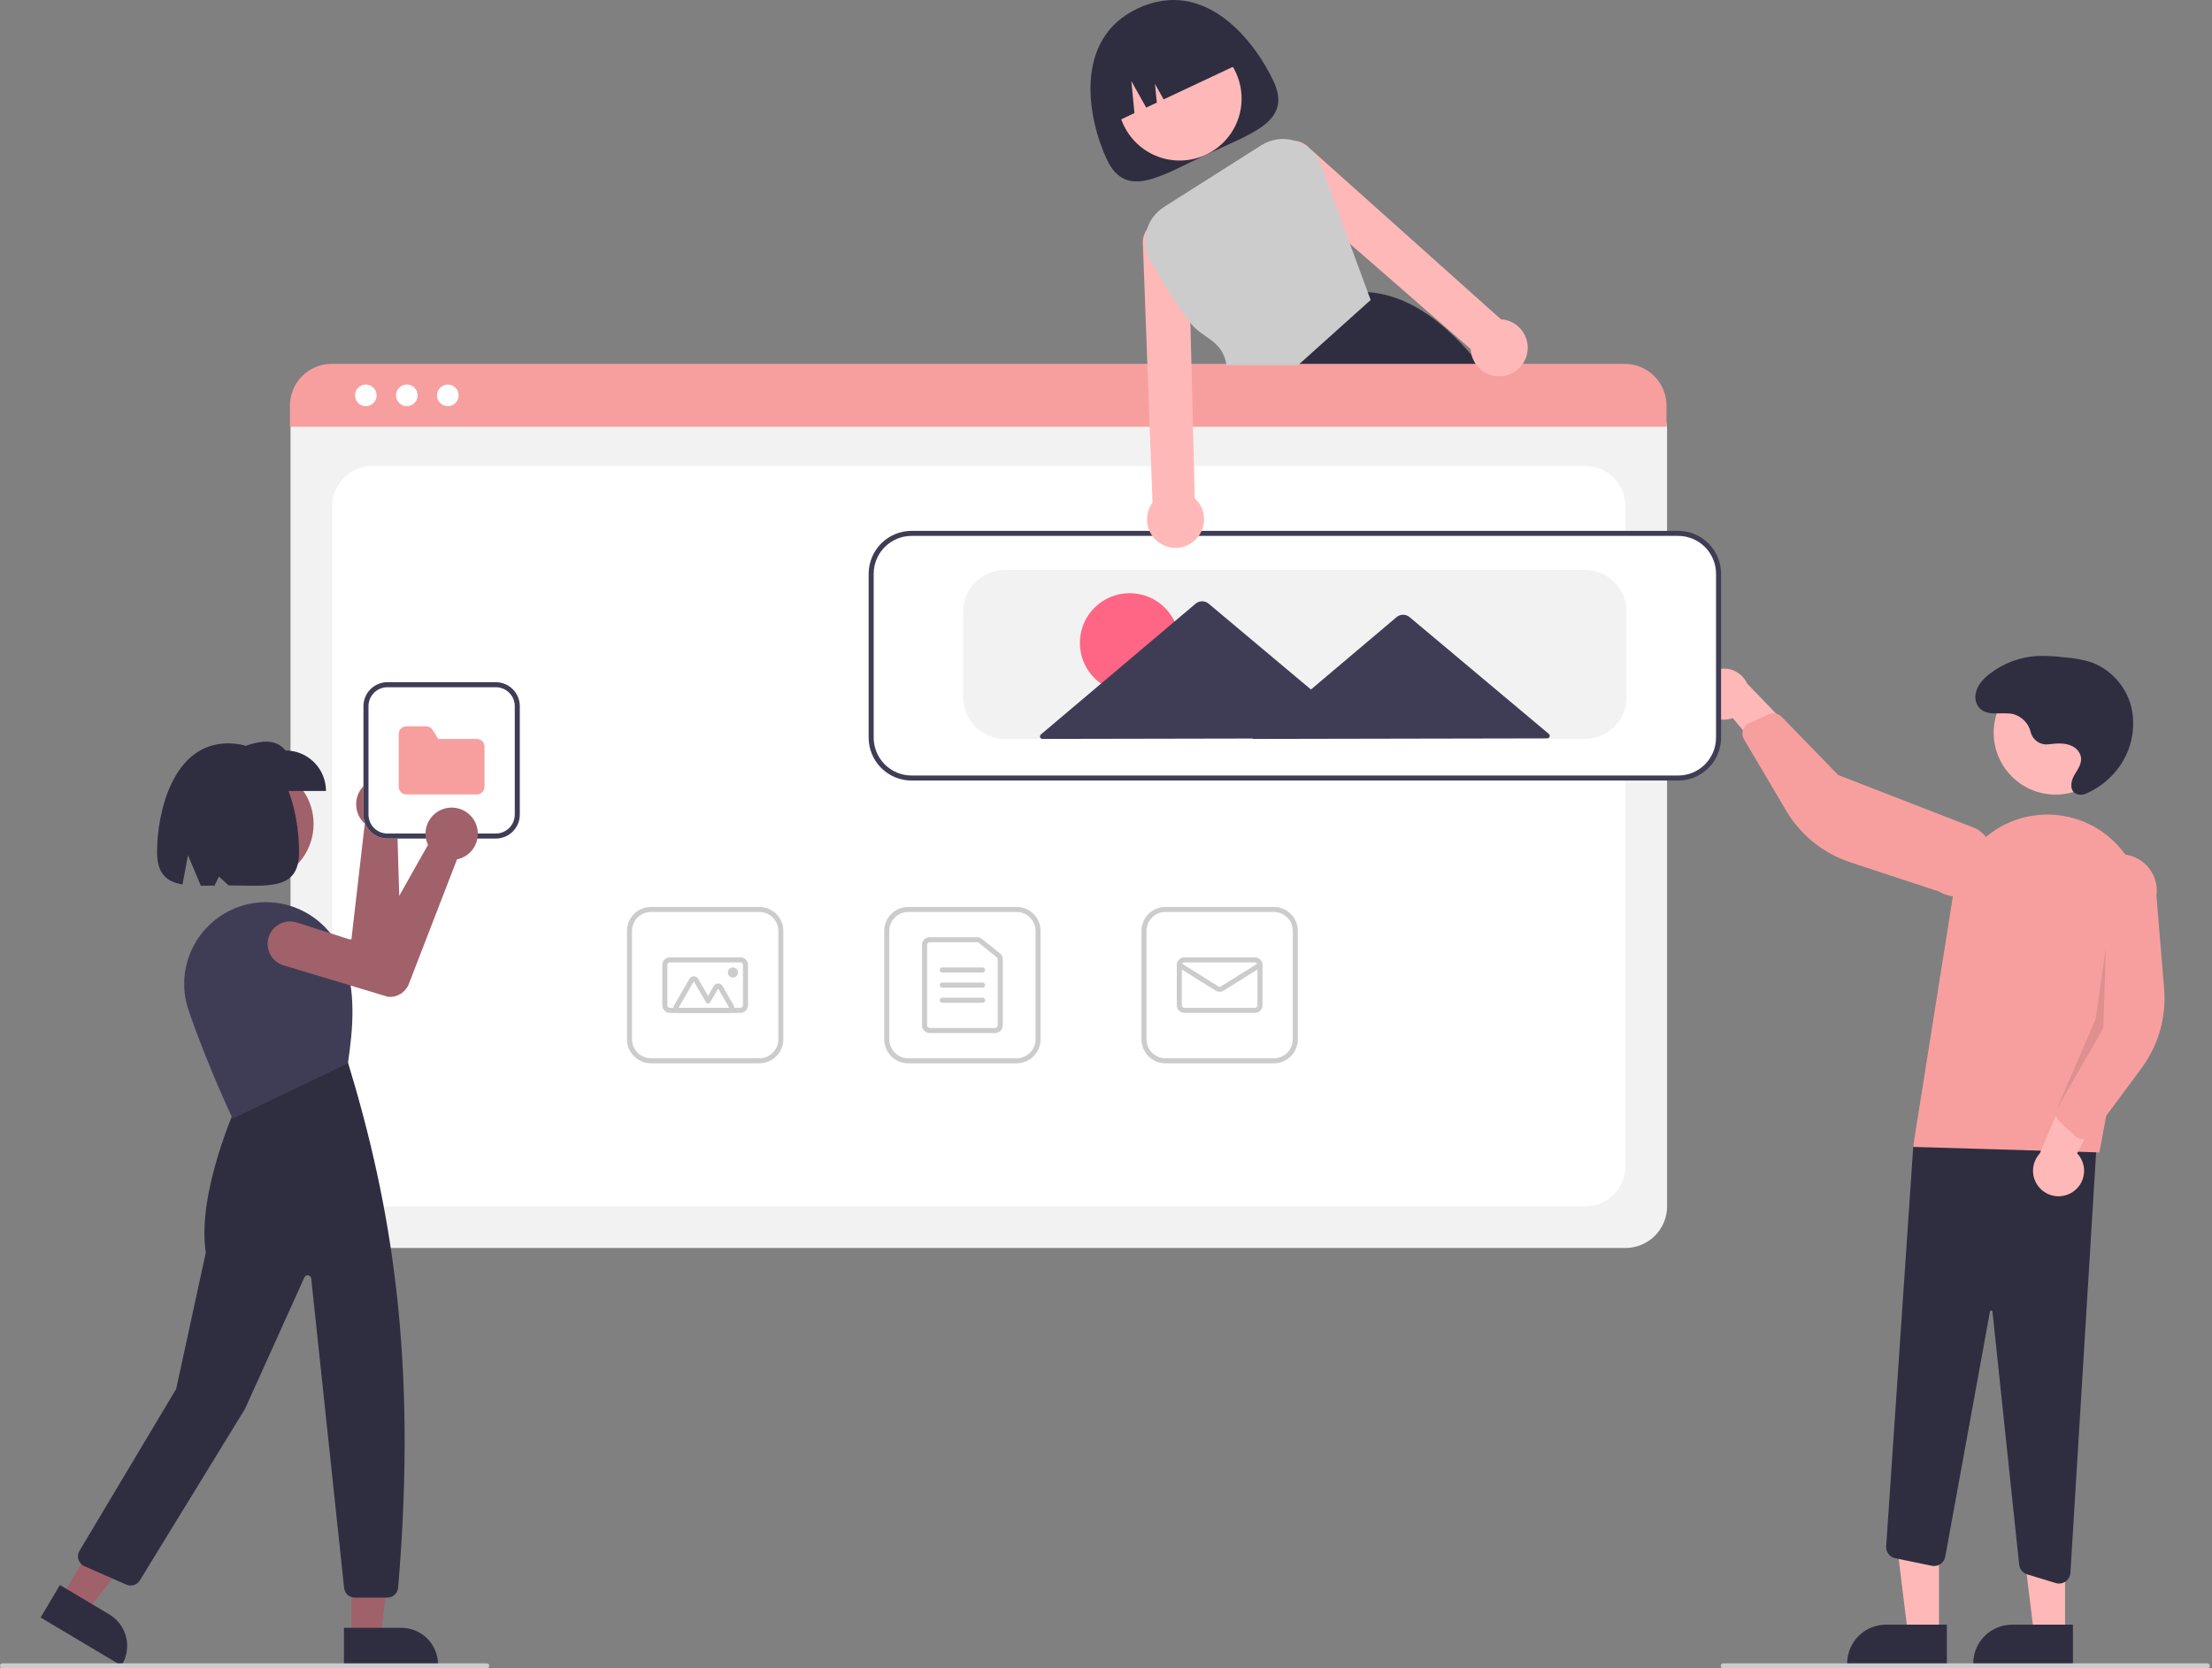 <svg width="480" height="362" viewBox="0 0 480 362" fill="none" xmlns="http://www.w3.org/2000/svg">
<rect x="0" y="0" width="480" height="362" fill="#808080" stroke="none"/>
<g clip-path="url(#clip0_102_1326)">
<path d="M276.352 17.619C280.465 26.372 271.749 28.852 261.764 33.544C251.78 38.235 244.308 43.363 240.194 34.609C236.081 25.856 232.743 8.481 246.868 1.844C261.48 -5.022 272.238 8.865 276.352 17.619Z" fill="#2F2E41"/>
<path d="M255.981 34.833C263.404 34.833 269.422 28.815 269.422 21.392C269.422 13.969 263.404 7.951 255.981 7.951C248.557 7.951 242.539 13.969 242.539 21.392C242.539 28.815 248.557 34.833 255.981 34.833Z" fill="#FFB8B8"/>
<path d="M322.572 81.002C322.107 80.394 321.641 79.798 321.171 79.218C320.563 78.462 319.952 77.731 319.337 77.023C312.371 68.984 304.961 63.922 296.801 63.38H296.79L296.67 63.369L280.411 79.218L274.883 84.603L275.004 84.898L277.986 92.325H330.244C327.89 88.417 325.329 84.637 322.572 81.002Z" fill="#2F2E41"/>
<path d="M241.364 26.803L246.175 24.543L245.505 17.601L248.723 23.346L251.022 22.265L250.631 18.216L252.508 21.567L269.596 13.537C267.991 10.121 265.095 7.483 261.545 6.203C257.995 4.923 254.082 5.105 250.667 6.71L248.19 7.874C244.775 9.479 242.137 12.375 240.857 15.925C239.577 19.475 239.759 23.388 241.364 26.803Z" fill="#2F2E41"/>
<path d="M352.726 270.786H72.068C69.674 270.783 67.379 269.831 65.686 268.138C63.993 266.446 63.041 264.15 63.038 261.756V93.115C63.04 91.361 63.738 89.679 64.978 88.439C66.218 87.199 67.9 86.501 69.653 86.499H355.026C356.81 86.501 358.521 87.211 359.782 88.473C361.044 89.734 361.754 91.445 361.756 93.229V261.756C361.753 264.15 360.801 266.446 359.108 268.138C357.415 269.831 355.12 270.783 352.726 270.786Z" fill="#F2F2F2"/>
<path d="M80.824 261.756H343.969C346.292 261.756 348.519 260.834 350.161 259.192C351.803 257.55 352.726 255.322 352.726 253V109.864C352.726 107.542 351.803 105.315 350.161 103.673C348.519 102.031 346.292 101.108 343.969 101.108H80.824C78.502 101.108 76.274 102.031 74.632 103.673C72.99 105.315 72.068 107.542 72.068 109.864V253C72.068 255.322 72.99 257.55 74.632 259.192C76.274 260.834 78.502 261.756 80.824 261.756Z" fill="white"/>
<path d="M361.63 92.598H62.911V88.001C62.915 85.599 63.871 83.297 65.57 81.599C67.269 79.901 69.572 78.946 71.974 78.944H352.567C354.969 78.946 357.272 79.901 358.971 81.599C360.67 83.297 361.626 85.599 361.63 88.001V92.598Z" fill="#F79F9F"/>
<path d="M79.382 88.129C80.676 88.129 81.726 87.079 81.726 85.785C81.726 84.49 80.676 83.441 79.382 83.441C78.087 83.441 77.037 84.49 77.037 85.785C77.037 87.079 78.087 88.129 79.382 88.129Z" fill="white"/>
<path d="M88.279 88.129C89.574 88.129 90.623 87.079 90.623 85.785C90.623 84.49 89.574 83.441 88.279 83.441C86.984 83.441 85.935 84.49 85.935 85.785C85.935 87.079 86.984 88.129 88.279 88.129Z" fill="white"/>
<path d="M97.177 88.129C98.472 88.129 99.521 87.079 99.521 85.785C99.521 84.49 98.472 83.441 97.177 83.441C95.882 83.441 94.833 84.49 94.833 85.785C94.833 87.079 95.882 88.129 97.177 88.129Z" fill="white"/>
<path d="M220.608 230.715H197.075C195.697 230.713 194.375 230.165 193.401 229.19C192.426 228.216 191.878 226.894 191.876 225.516V201.984C191.878 200.605 192.426 199.284 193.401 198.309C194.375 197.334 195.697 196.786 197.075 196.785H220.608C221.986 196.786 223.307 197.334 224.282 198.309C225.257 199.284 225.805 200.605 225.807 201.984V225.516C225.805 226.894 225.257 228.216 224.282 229.19C223.307 230.165 221.986 230.713 220.608 230.715ZM197.075 197.879C195.987 197.88 194.944 198.313 194.174 199.083C193.405 199.852 192.972 200.895 192.971 201.984V225.516C192.972 226.604 193.405 227.647 194.174 228.417C194.944 229.186 195.987 229.619 197.075 229.62H220.608C221.696 229.619 222.739 229.186 223.508 228.417C224.278 227.647 224.711 226.604 224.712 225.516V201.984C224.711 200.895 224.278 199.852 223.508 199.083C222.739 198.313 221.696 197.88 220.608 197.879H197.075Z" fill="#CCCCCC"/>
<path d="M215.956 224.148H201.727C201.292 224.147 200.874 223.974 200.567 223.666C200.259 223.359 200.086 222.941 200.085 222.506V204.993C200.086 204.558 200.259 204.141 200.567 203.833C200.874 203.525 201.292 203.352 201.727 203.352H212.037C212.411 203.352 212.774 203.48 213.066 203.714L216.984 206.863C217.176 207.016 217.331 207.211 217.437 207.432C217.543 207.654 217.598 207.897 217.598 208.142V222.506C217.597 222.941 217.424 223.359 217.116 223.666C216.808 223.974 216.391 224.147 215.956 224.148ZM201.727 204.446C201.582 204.446 201.443 204.504 201.34 204.607C201.238 204.709 201.18 204.848 201.18 204.993V222.506C201.18 222.651 201.238 222.79 201.34 222.893C201.443 222.995 201.582 223.053 201.727 223.053H215.956C216.101 223.053 216.24 222.995 216.343 222.893C216.445 222.79 216.503 222.651 216.503 222.506V208.142C216.503 208.06 216.485 207.98 216.45 207.906C216.414 207.832 216.363 207.767 216.299 207.716L212.38 204.567C212.282 204.489 212.162 204.446 212.037 204.446H201.727Z" fill="#CCCCCC"/>
<path d="M213.22 211.014H204.463C204.318 211.014 204.179 210.956 204.076 210.853C203.974 210.751 203.916 210.611 203.916 210.466C203.916 210.321 203.974 210.182 204.076 210.079C204.179 209.977 204.318 209.919 204.463 209.919H213.22C213.365 209.919 213.504 209.977 213.607 210.079C213.709 210.182 213.767 210.321 213.767 210.466C213.767 210.611 213.709 210.751 213.607 210.853C213.504 210.956 213.365 211.014 213.22 211.014Z" fill="#CCCCCC"/>
<path d="M213.22 214.297H204.463C204.318 214.297 204.179 214.239 204.076 214.137C203.974 214.034 203.916 213.895 203.916 213.75C203.916 213.605 203.974 213.465 204.076 213.363C204.179 213.26 204.318 213.202 204.463 213.202H213.22C213.365 213.202 213.504 213.26 213.607 213.363C213.709 213.465 213.767 213.605 213.767 213.75C213.767 213.895 213.709 214.034 213.607 214.137C213.504 214.239 213.365 214.297 213.22 214.297Z" fill="#CCCCCC"/>
<path d="M213.22 217.581H204.463C204.318 217.581 204.179 217.523 204.076 217.42C203.974 217.318 203.916 217.178 203.916 217.033C203.916 216.888 203.974 216.749 204.076 216.646C204.179 216.544 204.318 216.486 204.463 216.486H213.22C213.365 216.486 213.504 216.544 213.607 216.646C213.709 216.749 213.767 216.888 213.767 217.033C213.767 217.178 213.709 217.318 213.607 217.42C213.504 217.523 213.365 217.581 213.22 217.581Z" fill="#CCCCCC"/>
<path d="M276.428 230.715H252.896C251.518 230.713 250.196 230.165 249.222 229.19C248.247 228.216 247.699 226.894 247.697 225.516V201.984C247.699 200.605 248.247 199.284 249.222 198.309C250.196 197.334 251.518 196.786 252.896 196.785H276.428C277.807 196.786 279.128 197.334 280.103 198.309C281.078 199.284 281.626 200.605 281.627 201.984V225.516C281.626 226.894 281.078 228.216 280.103 229.19C279.128 230.165 277.807 230.713 276.428 230.715ZM252.896 197.879C251.808 197.88 250.765 198.313 249.995 199.083C249.226 199.852 248.793 200.895 248.792 201.984V225.516C248.793 226.604 249.226 227.647 249.995 228.417C250.765 229.186 251.808 229.619 252.896 229.62H276.428C277.517 229.619 278.56 229.186 279.329 228.417C280.099 227.647 280.532 226.604 280.533 225.516V201.984C280.532 200.895 280.099 199.852 279.329 199.083C278.56 198.313 277.517 197.88 276.428 197.879H252.896Z" fill="#CCCCCC"/>
<path d="M272.324 219.77H257.001C256.566 219.769 256.148 219.596 255.84 219.288C255.533 218.98 255.36 218.563 255.359 218.128V209.372C255.36 208.936 255.533 208.519 255.84 208.211C256.148 207.903 256.566 207.73 257.001 207.73H272.324C272.76 207.73 273.177 207.903 273.485 208.211C273.792 208.519 273.966 208.936 273.966 209.372V218.128C273.966 218.563 273.792 218.98 273.485 219.288C273.177 219.596 272.76 219.769 272.324 219.77ZM257.001 208.824C256.856 208.824 256.717 208.882 256.614 208.985C256.511 209.087 256.454 209.227 256.454 209.372V218.128C256.454 218.273 256.511 218.412 256.614 218.515C256.717 218.617 256.856 218.675 257.001 218.675H272.324C272.469 218.675 272.608 218.617 272.711 218.515C272.814 218.412 272.871 218.273 272.872 218.128V209.372C272.871 209.227 272.814 209.087 272.711 208.985C272.608 208.882 272.469 208.824 272.324 208.824H257.001Z" fill="#CCCCCC"/>
<path d="M264.662 215.194C264.355 215.194 264.053 215.108 263.792 214.946L255.616 209.836C255.493 209.759 255.406 209.636 255.373 209.495C255.341 209.353 255.366 209.205 255.443 209.082C255.52 208.959 255.642 208.872 255.783 208.839C255.925 208.806 256.073 208.831 256.196 208.907L264.373 214.017C264.46 214.071 264.56 214.1 264.663 214.1C264.765 214.1 264.865 214.071 264.953 214.017L273.128 208.907C273.251 208.831 273.4 208.806 273.541 208.839C273.682 208.872 273.805 208.959 273.882 209.082C273.959 209.205 273.984 209.353 273.951 209.495C273.919 209.636 273.832 209.759 273.709 209.836L265.533 214.946C265.272 215.108 264.97 215.194 264.662 215.194Z" fill="#CCCCCC"/>
<path d="M164.787 230.715H141.254C139.876 230.713 138.555 230.165 137.58 229.19C136.605 228.216 136.057 226.894 136.055 225.516V201.984C136.057 200.605 136.605 199.284 137.58 198.309C138.555 197.334 139.876 196.786 141.254 196.785H164.787C166.165 196.786 167.487 197.334 168.461 198.309C169.436 199.284 169.984 200.605 169.986 201.984V225.516C169.984 226.894 169.436 228.216 168.461 229.19C167.487 230.165 166.165 230.713 164.787 230.715ZM141.254 197.879C140.166 197.88 139.123 198.313 138.353 199.083C137.584 199.852 137.151 200.895 137.15 201.984V225.516C137.151 226.604 137.584 227.647 138.353 228.417C139.123 229.186 140.166 229.619 141.254 229.62H164.787C165.875 229.619 166.918 229.186 167.688 228.417C168.457 227.647 168.89 226.604 168.891 225.516V201.984C168.89 200.895 168.457 199.852 167.688 199.083C166.918 198.313 165.875 197.88 164.787 197.879H141.254Z" fill="#CCCCCC"/>
<path d="M160.682 219.77H145.359C144.923 219.769 144.506 219.596 144.198 219.288C143.891 218.98 143.717 218.563 143.717 218.128V209.372C143.717 208.936 143.891 208.519 144.198 208.211C144.506 207.903 144.923 207.73 145.359 207.73H160.682C161.117 207.73 161.535 207.903 161.842 208.211C162.15 208.519 162.323 208.936 162.324 209.372V218.128C162.323 218.563 162.15 218.98 161.842 219.288C161.535 219.596 161.117 219.769 160.682 219.77ZM145.359 208.824C145.214 208.824 145.075 208.882 144.972 208.985C144.869 209.087 144.812 209.227 144.811 209.372V218.128C144.812 218.273 144.869 218.412 144.972 218.515C145.075 218.617 145.214 218.675 145.359 218.675H160.682C160.827 218.675 160.966 218.617 161.069 218.515C161.172 218.412 161.229 218.273 161.229 218.128V209.372C161.229 209.227 161.172 209.087 161.069 208.985C160.966 208.882 160.827 208.824 160.682 208.824H145.359Z" fill="#CCCCCC"/>
<path d="M158.254 219.77H147.24C147.048 219.77 146.86 219.719 146.693 219.623C146.527 219.527 146.388 219.389 146.292 219.222C146.196 219.056 146.146 218.867 146.146 218.675C146.146 218.483 146.196 218.294 146.293 218.128L149.61 212.382C149.706 212.215 149.844 212.077 150.011 211.981C150.177 211.885 150.366 211.834 150.558 211.834C150.75 211.834 150.939 211.885 151.105 211.981C151.272 212.077 151.41 212.215 151.506 212.382L153.648 216.093L154.89 213.943C154.986 213.776 155.124 213.638 155.29 213.542C155.457 213.446 155.645 213.395 155.838 213.395C156.03 213.395 156.218 213.446 156.385 213.542C156.551 213.638 156.689 213.776 156.785 213.943L159.202 218.128C159.298 218.294 159.348 218.483 159.348 218.675C159.348 218.867 159.298 219.056 159.202 219.222C159.105 219.389 158.967 219.527 158.801 219.623C158.634 219.719 158.446 219.77 158.254 219.77ZM158.254 218.675L155.837 214.49L154.122 217.461C154.074 217.544 154.005 217.613 153.922 217.661C153.839 217.709 153.744 217.734 153.648 217.734C153.552 217.734 153.458 217.709 153.375 217.661C153.291 217.613 153.222 217.544 153.174 217.461L150.558 212.929L147.24 218.675H158.254Z" fill="#CCCCCC"/>
<path d="M159.04 212.108C159.645 212.108 160.135 211.618 160.135 211.013C160.135 210.409 159.645 209.919 159.04 209.919C158.436 209.919 157.946 210.409 157.946 211.013C157.946 211.618 158.436 212.108 159.04 212.108Z" fill="#CCCCCC"/>
<path d="M420.75 354.709L414.04 354.709L410.849 328.83L420.751 328.83L420.75 354.709Z" fill="#FFB8B8"/>
<path d="M422.461 361.212L400.827 361.212V360.938C400.827 359.832 401.045 358.737 401.468 357.716C401.891 356.694 402.511 355.766 403.293 354.984C404.075 354.202 405.004 353.582 406.025 353.159C407.047 352.735 408.142 352.518 409.247 352.518H409.248L422.461 352.518L422.461 361.212Z" fill="#2F2E41"/>
<path d="M448.113 354.709L441.403 354.709L438.212 328.83L448.114 328.83L448.113 354.709Z" fill="#FFB8B8"/>
<path d="M449.824 361.212L428.19 361.212V360.938C428.19 359.832 428.408 358.737 428.831 357.716C429.254 356.694 429.874 355.766 430.656 354.984C431.438 354.202 432.367 353.582 433.388 353.159C434.41 352.735 435.505 352.518 436.611 352.518H436.611L449.824 352.518L449.824 361.212Z" fill="#2F2E41"/>
<path d="M446.102 343.49L439.888 341.6C439.424 341.46 439.013 341.186 438.705 340.813C438.397 340.44 438.205 339.984 438.155 339.502L432.362 284.598C432.357 284.531 432.328 284.469 432.279 284.424C432.231 284.378 432.166 284.353 432.1 284.353C432.033 284.346 431.967 284.366 431.915 284.408C431.863 284.45 431.829 284.51 431.821 284.577L422.117 337.77C422.058 338.093 421.935 338.401 421.756 338.675C421.576 338.95 421.344 339.186 421.072 339.37C420.8 339.553 420.494 339.68 420.172 339.744C419.85 339.808 419.519 339.806 419.198 339.74L411.256 338.104C410.674 337.982 410.155 337.655 409.795 337.181C409.434 336.707 409.257 336.119 409.296 335.526L415.198 248.34L455.224 244.021L449.276 341.284C449.238 341.91 448.963 342.497 448.507 342.926C448.051 343.356 447.449 343.596 446.822 343.598C446.578 343.598 446.335 343.562 446.102 343.49Z" fill="#2F2E41"/>
<path d="M446.064 172.414C453.488 172.414 459.505 166.396 459.505 158.973C459.505 151.549 453.488 145.532 446.064 145.532C438.641 145.532 432.623 151.549 432.623 158.973C432.623 166.396 438.641 172.414 446.064 172.414Z" fill="#FFB8B8"/>
<path d="M415.137 248.852L423.815 194.207C424.277 191.301 425.352 188.527 426.968 186.07C428.585 183.612 430.707 181.527 433.192 179.953C435.678 178.379 438.47 177.353 441.383 176.942C444.296 176.531 447.263 176.745 450.087 177.57C455.024 178.998 459.251 182.215 461.943 186.593C464.635 190.971 465.598 196.196 464.645 201.246L455.565 250.047L415.137 248.852Z" fill="#F79F9F"/>
<path d="M449.774 258.629C450.445 258.186 451.011 257.6 451.432 256.915C451.853 256.229 452.118 255.459 452.209 254.66C452.301 253.861 452.215 253.051 451.96 252.288C451.704 251.525 451.284 250.828 450.73 250.245L459.703 232.868L449.598 233.947L442.626 250.282C441.709 251.279 441.188 252.577 441.163 253.931C441.139 255.285 441.612 256.602 442.493 257.63C443.374 258.659 444.602 259.329 445.944 259.513C447.286 259.697 448.649 259.383 449.774 258.629Z" fill="#FFB8B8"/>
<path d="M451.696 247.18C451.2 247.11 450.737 246.89 450.368 246.55L446.935 243.378C446.564 243.034 446.308 242.584 446.201 242.089C446.094 241.594 446.142 241.079 446.338 240.612L453.199 224.348L452.226 192.213C452.365 191.18 452.708 190.185 453.232 189.284C453.757 188.383 454.454 187.595 455.284 186.964C456.114 186.333 457.06 185.871 458.068 185.606C459.076 185.34 460.127 185.276 461.159 185.417C462.192 185.558 463.187 185.901 464.087 186.427C464.988 186.953 465.776 187.651 466.406 188.481C467.036 189.311 467.497 190.257 467.761 191.266C468.026 192.274 468.089 193.325 467.947 194.358L469.611 214.558C470.117 220.689 468.379 226.795 464.72 231.741L454.02 246.206C453.814 246.484 453.552 246.716 453.25 246.886C452.949 247.056 452.615 247.161 452.271 247.193C452.08 247.212 451.887 247.207 451.696 247.18Z" fill="#F79F9F"/>
<path d="M368.659 151.65C368.806 152.441 369.124 153.19 369.591 153.845C370.059 154.5 370.664 155.044 371.365 155.44C372.065 155.835 372.844 156.072 373.646 156.134C374.448 156.197 375.254 156.082 376.007 155.799L388.51 170.837L391.457 161.111L379.132 148.322C378.573 147.088 377.58 146.103 376.343 145.552C375.105 145.001 373.709 144.924 372.418 145.334C371.127 145.744 370.031 146.614 369.338 147.778C368.646 148.942 368.404 150.319 368.659 151.65Z" fill="#FFB8B8"/>
<path d="M378.453 157.883C378.711 157.453 379.094 157.112 379.55 156.906L383.81 154.981C384.272 154.774 384.786 154.713 385.283 154.808C385.781 154.902 386.237 155.147 386.59 155.509L398.892 168.169L428.863 179.802C429.76 180.333 430.544 181.036 431.169 181.871C431.794 182.705 432.248 183.655 432.506 184.665C432.764 185.675 432.82 186.726 432.671 187.758C432.523 188.79 432.172 189.783 431.639 190.679C431.107 191.575 430.403 192.358 429.568 192.982C428.733 193.606 427.782 194.059 426.772 194.316C425.761 194.573 424.71 194.628 423.678 194.478C422.647 194.328 421.655 193.976 420.759 193.443L401.508 187.099C395.665 185.174 390.72 181.193 387.592 175.895L378.444 160.402C378.268 160.104 378.157 159.773 378.118 159.429C378.079 159.085 378.112 158.737 378.216 158.407C378.274 158.224 378.354 158.048 378.453 157.883Z" fill="#F79F9F"/>
<path opacity="0.1" d="M456.966 205.581L456.419 223.093L446.337 240.612L454.755 221.089L456.966 205.581Z" fill="black"/>
<path d="M444.524 161.499C443.68 161.609 442.824 161.408 442.117 160.935C441.409 160.462 440.897 159.748 440.676 158.926C440.463 157.979 439.997 157.109 439.327 156.408C438.656 155.706 437.808 155.201 436.872 154.945C434.407 154.382 431.393 155.542 429.587 153.674C429.2 153.248 428.92 152.735 428.77 152.179C428.62 151.623 428.604 151.04 428.724 150.477C429.057 148.661 430.356 147.29 431.769 146.193C434.743 143.895 438.342 142.551 442.094 142.334C444.036 142.278 445.979 142.375 447.906 142.624C449.924 142.751 451.919 143.116 453.851 143.71C456.053 144.541 458.009 145.913 459.54 147.7C461.07 149.487 462.126 151.63 462.609 153.933C463.05 156.243 462.982 158.621 462.41 160.902C461.837 163.183 460.774 165.311 459.294 167.139C457.522 169.345 455.237 171.085 452.639 172.206C452.02 172.498 451.31 172.534 450.665 172.306C449.047 171.662 449.311 169.658 450.049 168.32C450.839 166.889 452.054 165.504 451.419 163.762C451.1 162.955 450.489 162.297 449.707 161.92C448.098 161.1 446.299 161.294 444.569 161.494L444.524 161.499Z" fill="#2F2E41"/>
<path d="M364.167 169.089H197.799C195.405 169.087 193.11 168.134 191.417 166.442C189.724 164.749 188.772 162.454 188.769 160.06V124.487C188.772 122.093 189.724 119.798 191.417 118.105C193.11 116.412 195.405 115.46 197.799 115.458H364.167C366.561 115.46 368.857 116.413 370.549 118.105C372.242 119.798 373.195 122.093 373.197 124.487V160.06C373.195 162.454 372.242 164.749 370.549 166.442C368.857 168.134 366.561 169.087 364.167 169.089Z" fill="white"/>
<path d="M364.167 169.363H197.799C195.333 169.36 192.968 168.379 191.224 166.635C189.48 164.891 188.499 162.526 188.496 160.06V124.488C188.499 122.021 189.48 119.656 191.224 117.912C192.968 116.168 195.333 115.187 197.799 115.184H364.167C366.634 115.187 368.999 116.168 370.743 117.912C372.487 119.656 373.468 122.021 373.471 124.488V160.06C373.468 162.526 372.487 164.891 370.743 166.635C368.999 168.379 366.634 169.36 364.167 169.363ZM197.799 116.279C195.623 116.281 193.536 117.147 191.997 118.686C190.458 120.225 189.593 122.311 189.59 124.488V160.06C189.593 162.236 190.458 164.323 191.997 165.862C193.536 167.401 195.623 168.266 197.799 168.269H364.167C366.344 168.266 368.43 167.401 369.969 165.862C371.508 164.323 372.374 162.236 372.376 160.06V124.488C372.374 122.311 371.508 120.225 369.969 118.686C368.43 117.147 366.344 116.281 364.167 116.279H197.799Z" fill="#3F3D56"/>
<path d="M343.919 160.333H218.048C215.654 160.331 213.359 159.378 211.666 157.686C209.973 155.993 209.021 153.698 209.018 151.304V132.697C209.021 130.303 209.973 128.007 211.666 126.314C213.359 124.622 215.654 123.669 218.048 123.667H343.919C346.313 123.669 348.608 124.622 350.301 126.314C351.994 128.007 352.946 130.303 352.949 132.697V151.304C352.946 153.698 351.994 155.993 350.301 157.686C348.608 159.378 346.313 160.331 343.919 160.333Z" fill="#F2F2F2"/>
<path d="M245.135 150.304C251.099 150.304 255.934 145.47 255.934 139.506C255.934 133.542 251.099 128.707 245.135 128.707C239.171 128.707 234.336 133.542 234.336 139.506C234.336 145.47 239.171 150.304 245.135 150.304Z" fill="#FF6584"/>
<path d="M336.096 159.244L320.854 146.46L305.874 133.896C305.479 133.565 304.979 133.384 304.463 133.385C303.947 133.386 303.448 133.569 303.054 133.902L288.123 146.523L284.476 149.606L278.977 144.994L262.265 130.978C261.87 130.646 261.37 130.465 260.854 130.466C260.339 130.467 259.84 130.65 259.446 130.983L242.788 145.063L225.868 159.365C225.782 159.438 225.721 159.535 225.692 159.643C225.664 159.752 225.669 159.866 225.708 159.972C225.746 160.077 225.816 160.168 225.909 160.232C226.001 160.296 226.11 160.331 226.223 160.33L260.912 160.264L271.892 160.242L271.785 160.333L304.515 160.27L335.746 160.21C335.858 160.21 335.968 160.175 336.059 160.111C336.151 160.046 336.221 159.955 336.259 159.849C336.298 159.744 336.303 159.629 336.273 159.521C336.244 159.412 336.182 159.316 336.096 159.244Z" fill="#3F3D56"/>
<path d="M479.005 362H373.93C373.785 362 373.646 361.942 373.543 361.84C373.441 361.737 373.383 361.598 373.383 361.453C373.383 361.308 373.441 361.168 373.543 361.066C373.646 360.963 373.785 360.906 373.93 360.906H479.005C479.15 360.906 479.289 360.963 479.392 361.066C479.494 361.168 479.552 361.308 479.552 361.453C479.552 361.598 479.494 361.737 479.392 361.84C479.289 361.942 479.15 362 479.005 362Z" fill="#CCCCCC"/>
<path d="M330.578 72.191C330.141 71.481 329.563 70.867 328.881 70.387C328.199 69.907 327.426 69.571 326.61 69.4C326.311 69.337 326.007 69.299 325.702 69.285L284.006 32.005C283.186 31.163 282.094 30.642 280.924 30.533C280.694 30.507 280.461 30.499 280.229 30.511C279.267 30.555 278.339 30.878 277.558 31.441C276.776 32.004 276.176 32.782 275.83 33.681C275.484 34.58 275.407 35.56 275.609 36.502C275.811 37.443 276.283 38.305 276.968 38.983L292.931 52.9L319.145 75.748C319.167 76.178 319.231 76.606 319.337 77.023C319.651 78.233 320.325 79.319 321.27 80.137C322.215 80.955 323.386 81.467 324.629 81.604C325.762 81.736 326.91 81.546 327.94 81.057C328.757 80.674 329.481 80.12 330.063 79.431C330.123 79.36 330.178 79.294 330.233 79.218C330.998 78.221 331.441 77.014 331.503 75.758C331.564 74.503 331.242 73.258 330.578 72.191Z" fill="#FFB8B8"/>
<path d="M259.259 108.119L258.87 92.325L258.542 79.218L258.317 70.046L257.874 52.166C257.786 51.209 257.422 50.298 256.825 49.545C256.228 48.791 255.425 48.227 254.513 47.923C253.602 47.618 252.621 47.586 251.691 47.829C250.761 48.072 249.922 48.581 249.276 49.293C249.124 49.456 248.987 49.632 248.866 49.819C248.192 50.784 247.889 51.959 248.012 53.13L248.986 79.218L249.474 92.325L250.097 109.044C249.917 109.289 249.755 109.547 249.61 109.815C249.221 110.553 248.986 111.363 248.919 112.194C248.852 113.026 248.955 113.862 249.222 114.653C249.5 115.482 249.95 116.243 250.544 116.885C251.137 117.528 251.86 118.037 252.664 118.38C253.469 118.723 254.337 118.891 255.211 118.874C256.086 118.857 256.947 118.655 257.737 118.281C258.655 117.847 259.453 117.194 260.058 116.378C260.664 115.563 261.059 114.611 261.21 113.606C261.36 112.602 261.261 111.575 260.921 110.618C260.58 109.661 260.01 108.803 259.259 108.119Z" fill="#FFB8B8"/>
<path d="M296.801 63.38L292.932 52.9L286.671 35.924C286.219 34.688 285.495 33.571 284.553 32.654C283.61 31.737 282.473 31.044 281.226 30.626C281.127 30.593 281.023 30.561 280.925 30.533C279.717 30.166 278.444 30.066 277.193 30.238C275.942 30.41 274.744 30.85 273.679 31.529L252.593 44.904C250.662 46.126 249.281 48.051 248.743 50.272C248.205 52.493 248.551 54.837 249.709 56.807C252.346 61.367 255.219 65.786 258.317 70.046C260.775 73.389 265.35 73.745 266.143 79.218H281.691L297.43 65.087L296.801 63.38Z" fill="#CCCCCC"/>
<path d="M55.364 191.462C62.367 191.462 68.045 185.785 68.045 178.781C68.045 171.778 62.367 166.1 55.364 166.1C48.36 166.1 42.683 171.778 42.683 178.781C42.683 185.785 48.36 191.462 55.364 191.462Z" fill="#A0616A"/>
<path d="M86.496 170.053C86.621 170.152 86.742 170.257 86.859 170.369C87.442 170.918 87.901 171.583 88.209 172.322C88.516 173.061 88.664 173.857 88.642 174.657C88.621 175.457 88.43 176.243 88.084 176.965C87.737 177.686 87.242 178.326 86.631 178.842C86.488 178.962 86.34 179.074 86.185 179.178L87.044 208.153C87.068 209.102 86.786 210.033 86.239 210.808C85.693 211.584 84.911 212.162 84.009 212.458L83.957 212.47L60.431 214.975C59.791 215.043 59.144 214.984 58.528 214.8C57.911 214.617 57.337 214.313 56.839 213.907C56.34 213.5 55.927 212.999 55.623 212.432C55.319 211.865 55.131 211.244 55.069 210.604C55.006 209.963 55.072 209.317 55.26 208.702C55.449 208.088 55.758 207.516 56.169 207.021C56.58 206.526 57.085 206.118 57.654 205.819C58.224 205.521 58.847 205.338 59.488 205.281L76.259 203.804L79.159 178.712C78.969 178.544 78.791 178.363 78.627 178.17C77.718 177.094 77.241 175.718 77.289 174.31C77.337 172.902 77.907 171.562 78.887 170.55C79.868 169.538 81.19 168.927 82.596 168.835C84.002 168.743 85.392 169.177 86.496 170.053Z" fill="#A0616A"/>
<path d="M76.249 355.269H82.579L85.59 330.854H76.248L76.249 355.269Z" fill="#A0616A"/>
<path d="M74.635 353.203L87.1 353.202C88.144 353.202 89.177 353.408 90.141 353.807C91.105 354.206 91.981 354.791 92.718 355.529C93.456 356.267 94.041 357.143 94.44 358.106C94.84 359.07 95.045 360.103 95.045 361.146V361.405L74.635 361.405L74.635 353.203Z" fill="#2F2E41"/>
<path d="M13.335 346.518L18.773 349.756L33.852 330.319L25.825 325.539L13.335 346.518Z" fill="#A0616A"/>
<path d="M13.005 343.916L23.716 350.293C24.612 350.827 25.395 351.532 26.019 352.368C26.643 353.204 27.096 354.155 27.352 355.166C27.609 356.178 27.663 357.229 27.513 358.262C27.363 359.294 27.011 360.287 26.477 361.183L26.345 361.405L8.809 350.964L13.005 343.916Z" fill="#2F2E41"/>
<path d="M84.073 346.646H76.985C76.411 346.647 75.857 346.435 75.43 346.051C75.003 345.667 74.734 345.139 74.674 344.568L67.529 277.398C67.511 277.229 67.438 277.071 67.32 276.948C67.204 276.824 67.049 276.743 66.881 276.716C66.713 276.689 66.541 276.718 66.391 276.798C66.242 276.879 66.123 277.007 66.053 277.161L53.162 305.706L30.339 342.921C30.043 343.399 29.586 343.753 29.05 343.921C28.515 344.088 27.937 344.057 27.422 343.833L18.305 339.822C18.003 339.689 17.734 339.494 17.513 339.249C17.293 339.004 17.127 338.715 17.027 338.401C16.927 338.087 16.895 337.756 16.933 337.428C16.97 337.101 17.077 336.786 17.246 336.503L38.227 301.373L44.661 271.774C42.637 258.938 51.313 239.854 51.401 239.663L51.444 239.569L75.342 230.229L75.462 230.376C84.886 261.304 90.629 294.587 86.389 344.517C86.336 345.096 86.07 345.635 85.642 346.029C85.214 346.423 84.654 346.643 84.073 346.646Z" fill="#2F2E41"/>
<path d="M50.481 242.697L50.37 242.463C50.317 242.351 45.003 231.144 40.907 219.165C40.12 216.849 39.822 214.394 40.033 211.957C40.244 209.519 40.958 207.152 42.132 205.006C43.32 202.837 44.947 200.938 46.907 199.43C48.868 197.923 51.12 196.839 53.522 196.247C57.691 195.248 62.08 195.779 65.89 197.745C69.7 199.711 72.677 202.98 74.278 206.957C77.528 215.082 76.492 223.755 75.517 230.575L75.498 230.712L75.374 230.771L50.481 242.697Z" fill="#3F3D56"/>
<path d="M70.739 171.618H50.603V162.841C55.023 161.085 59.348 159.592 61.962 162.841C64.29 162.841 66.522 163.766 68.168 165.412C69.814 167.058 70.739 169.29 70.739 171.618Z" fill="#2F2E41"/>
<path d="M49.488 161.292C37.451 161.292 34.081 176.381 34.081 184.893C34.081 189.64 36.228 191.338 39.602 191.913L40.793 185.558L43.584 192.186C44.532 192.191 45.527 192.173 46.559 192.153L47.505 190.205L49.615 192.118C58.065 192.131 64.895 193.363 64.895 184.893C64.895 176.381 61.94 161.292 49.488 161.292Z" fill="#2F2E41"/>
<path d="M105.622 362H0.547C0.402 362 0.263 361.942 0.16 361.84C0.058 361.737 0 361.598 0 361.453C0 361.308 0.058 361.168 0.16 361.066C0.263 360.963 0.402 360.906 0.547 360.906H105.622C105.767 360.906 105.906 360.963 106.009 361.066C106.112 361.168 106.169 361.308 106.169 361.453C106.169 361.598 106.112 361.737 106.009 361.84C105.906 361.942 105.767 362 105.622 362Z" fill="#CCCCCC"/>
<path d="M107.598 181.95H84.066C82.687 181.949 81.366 181.4 80.391 180.426C79.416 179.451 78.868 178.13 78.867 176.751V153.219C78.868 151.84 79.416 150.519 80.391 149.544C81.366 148.57 82.687 148.021 84.066 148.02H107.598C108.976 148.021 110.298 148.57 111.272 149.544C112.247 150.519 112.795 151.84 112.797 153.219V176.751C112.795 178.13 112.247 179.451 111.272 180.426C110.298 181.4 108.976 181.949 107.598 181.95Z" fill="white"/>
<path d="M107.598 181.95H84.066C82.687 181.949 81.366 181.4 80.391 180.426C79.416 179.451 78.868 178.13 78.867 176.751V153.219C78.868 151.84 79.416 150.519 80.391 149.544C81.366 148.57 82.687 148.021 84.066 148.02H107.598C108.976 148.021 110.298 148.57 111.272 149.544C112.247 150.519 112.795 151.84 112.797 153.219V176.751C112.795 178.13 112.247 179.451 111.272 180.426C110.298 181.4 108.976 181.949 107.598 181.95ZM84.066 149.114C82.977 149.116 81.934 149.548 81.165 150.318C80.395 151.087 79.962 152.131 79.961 153.219V176.751C79.962 177.839 80.395 178.883 81.165 179.652C81.934 180.422 82.977 180.854 84.066 180.856H107.598C108.686 180.854 109.729 180.422 110.499 179.652C111.268 178.883 111.701 177.839 111.702 176.751V153.219C111.701 152.131 111.268 151.087 110.499 150.318C109.729 149.548 108.686 149.116 107.598 149.114H84.066Z" fill="#3F3D56"/>
<path d="M103.493 172.373H88.17C87.735 172.373 87.317 172.199 87.01 171.892C86.702 171.584 86.529 171.166 86.528 170.731V159.239C86.529 158.803 86.702 158.386 87.01 158.078C87.317 157.77 87.735 157.597 88.17 157.597H92.484C92.764 157.596 93.04 157.667 93.285 157.804C93.53 157.941 93.736 158.139 93.882 158.378L95.085 160.333H103.493C103.929 160.334 104.346 160.507 104.654 160.815C104.962 161.122 105.135 161.54 105.135 161.975V170.731C105.135 171.166 104.962 171.584 104.654 171.892C104.346 172.199 103.929 172.373 103.493 172.373Z" fill="#F79F9F"/>
<path d="M102.995 178.179C103.071 178.319 103.142 178.463 103.207 178.612C103.531 179.343 103.696 180.135 103.693 180.936C103.689 181.736 103.517 182.527 103.187 183.256C102.856 183.985 102.376 184.636 101.776 185.166C101.177 185.696 100.472 186.094 99.708 186.333C99.531 186.388 99.35 186.433 99.168 186.469L88.715 213.507C88.37 214.39 87.748 215.139 86.944 215.642C86.139 216.145 85.193 216.374 84.248 216.297L84.195 216.287L61.54 209.467C60.924 209.282 60.351 208.976 59.854 208.568C59.357 208.16 58.945 207.657 58.644 207.089C58.342 206.521 58.156 205.899 58.096 205.258C58.035 204.618 58.103 203.972 58.294 203.358C58.485 202.743 58.796 202.173 59.209 201.68C59.621 201.186 60.128 200.779 60.699 200.483C61.269 200.186 61.893 200.006 62.534 199.952C63.175 199.897 63.821 199.971 64.433 200.167L80.463 205.314L92.873 183.313C92.763 183.084 92.669 182.849 92.593 182.607C92.172 181.262 92.267 179.809 92.858 178.53C93.448 177.251 94.493 176.237 95.79 175.685C97.086 175.134 98.541 175.083 99.873 175.544C101.204 176.005 102.317 176.944 102.995 178.179Z" fill="#A0616A"/>
</g>
<defs>
<clipPath id="clip0_102_1326">
<rect width="479.128" height="361.68" fill="white" transform="scale(1.001)"/>
</clipPath>
</defs>
</svg>
